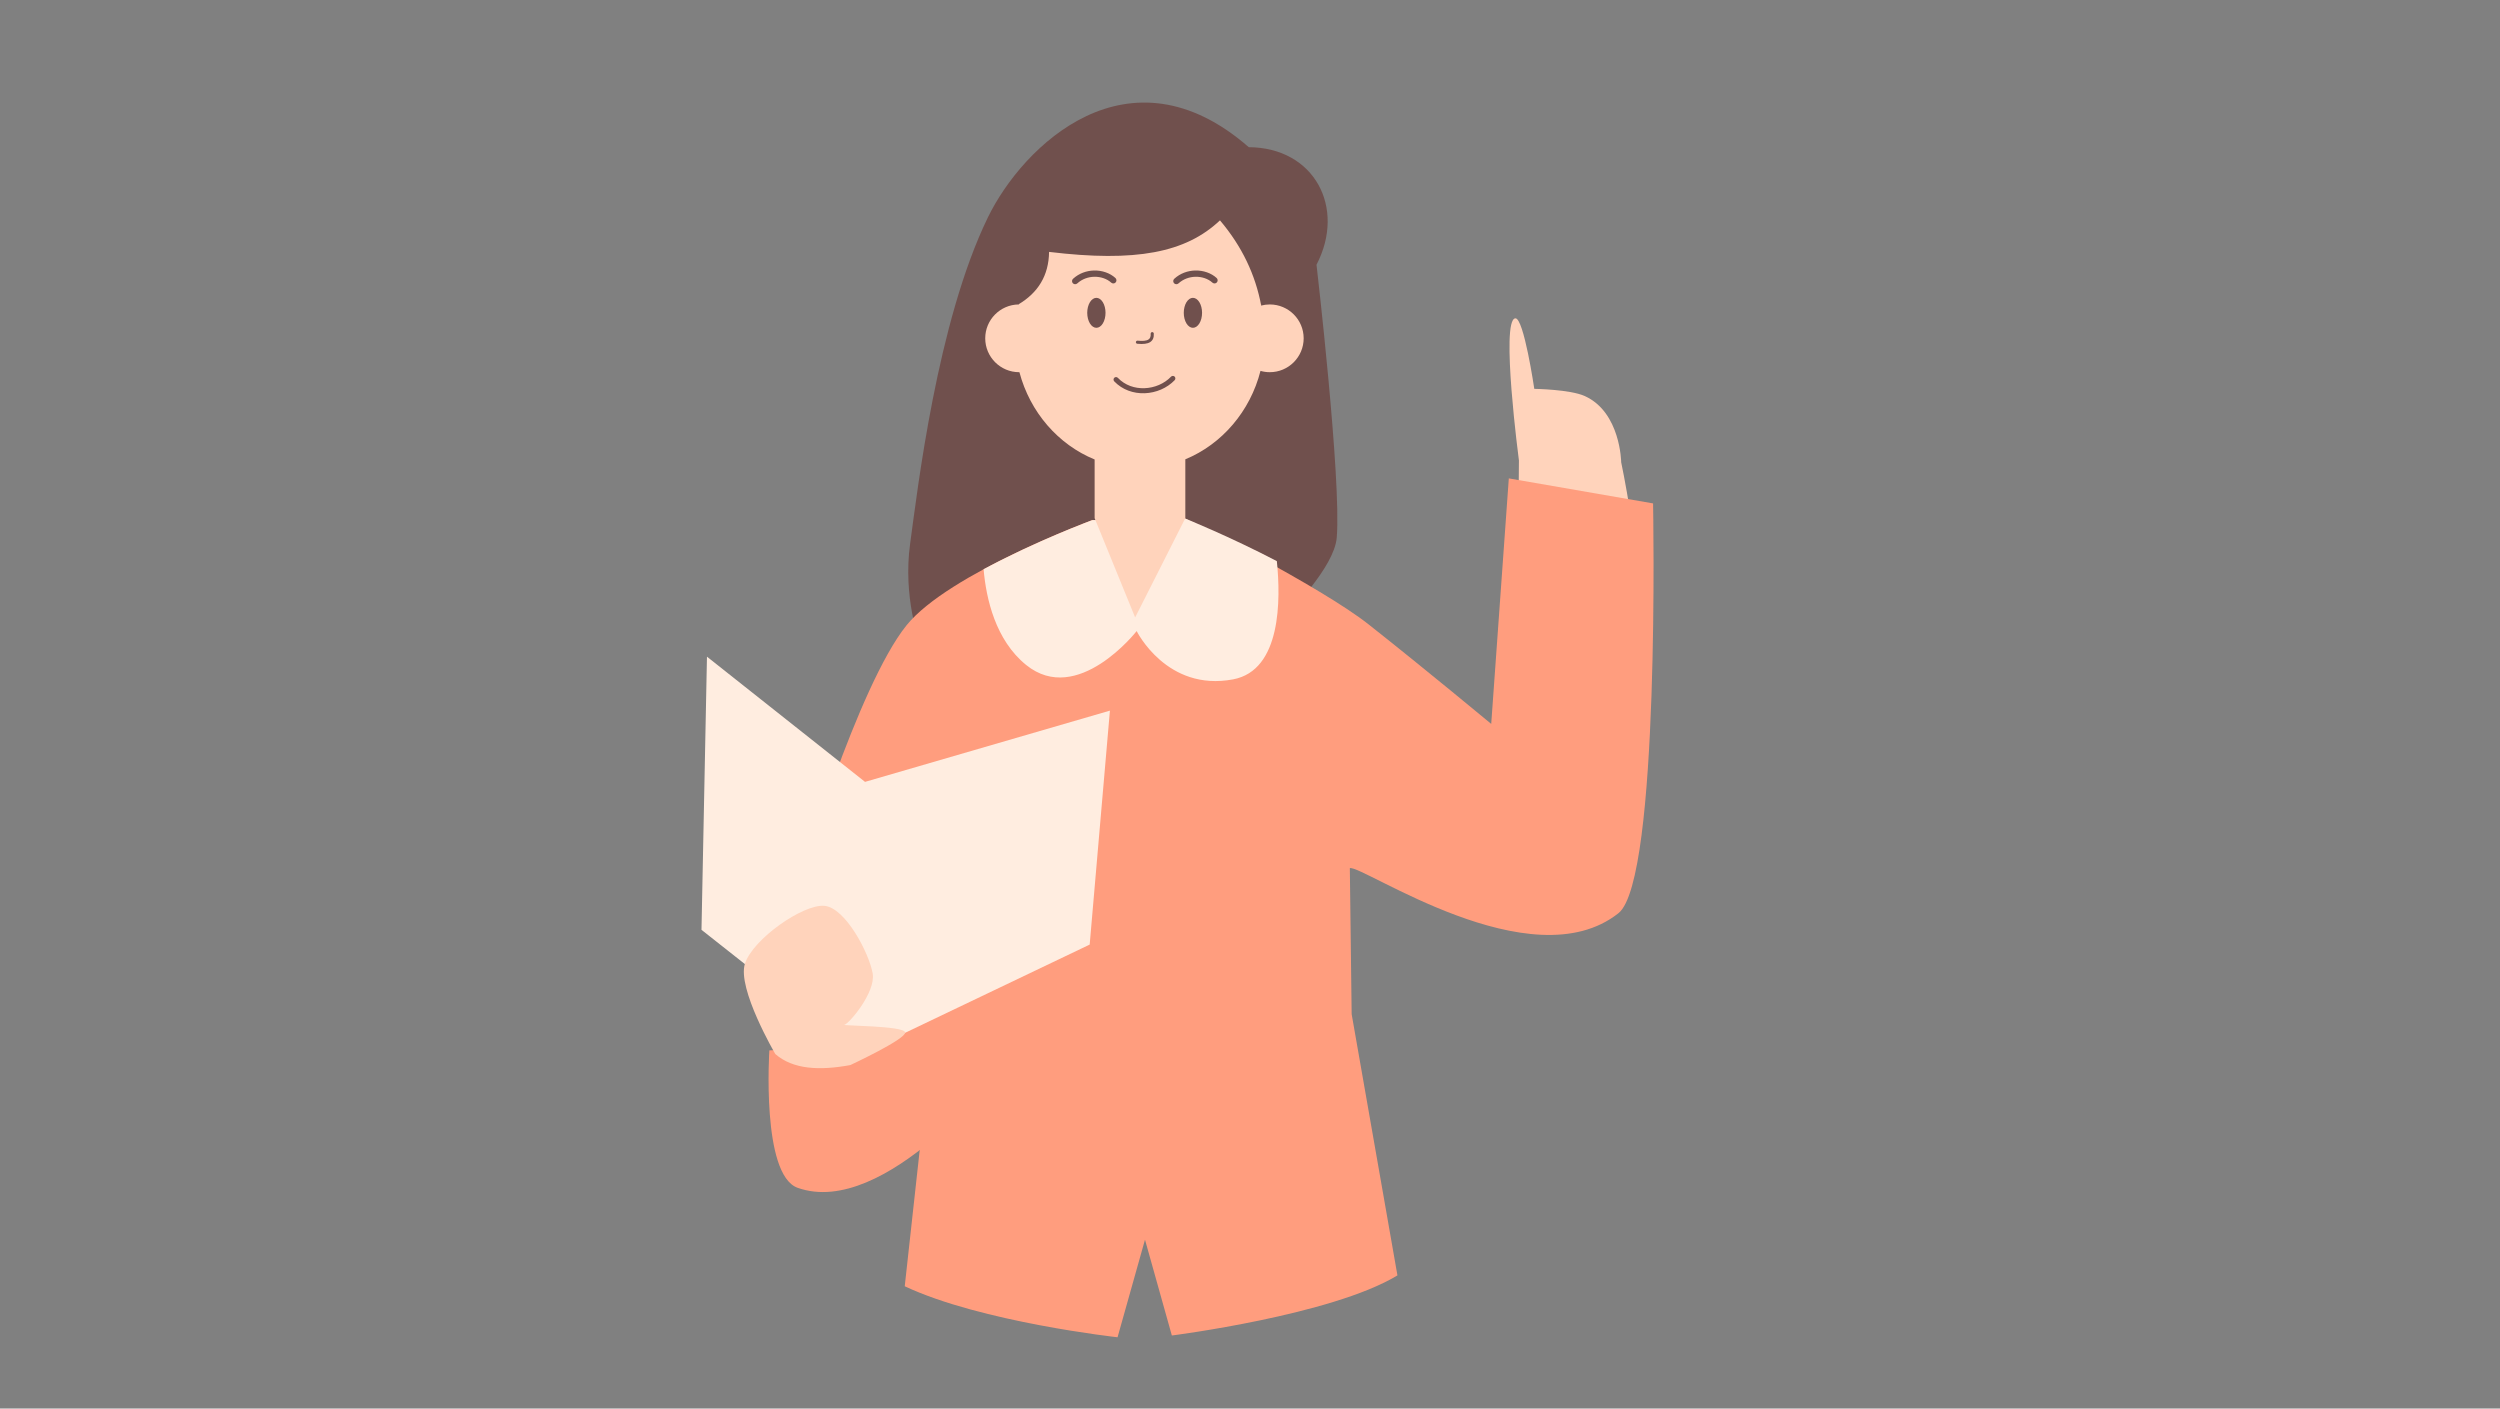 <svg xmlns="http://www.w3.org/2000/svg" xmlns:xlink="http://www.w3.org/1999/xlink" width="1640" zoomAndPan="magnify" viewBox="0 0 1230 693" height="924" preserveAspectRatio="xMidYMid meet" version="1.0"><rect x="0" y="0" width="1230" height="693" fill="#808080" stroke="none"/><defs><clipPath id="72b4c003fa"><path d="M 345.133 323 L 547 323 L 547 519 L 345.133 519 Z M 345.133 323 " clip-rule="nonzero"/></clipPath></defs><path fill="#70504d" d="M 614.398 72.41 C 646.707 72.629 662.316 102.176 647.723 130.254 C 647.723 130.254 660.039 235.918 657.68 264.52 C 656.457 279.293 633.551 301.867 633.551 301.867 L 452.367 315.66 C 452.367 315.66 444.172 293.809 447.773 267.582 C 451.375 241.359 460.988 158.375 486.078 106.887 C 503.277 71.602 555.371 20.895 614.398 72.41 Z M 614.398 72.41 " fill-opacity="1" fill-rule="evenodd"/><path fill="#ff9d7e" d="M 492.371 526.328 C 492.371 526.328 435.238 599.672 392.418 584.395 C 374.477 577.996 378.523 516.789 378.523 516.789 L 429.949 514.508 L 471.633 476.348 Z M 492.371 526.328 " fill-opacity="1" fill-rule="evenodd"/><path fill="#ffd3bb" d="M 785.559 417.562 C 760.672 434.254 746.32 344.418 746.32 344.418 L 747.312 226.562 C 747.312 226.562 738.203 157.512 745.508 156.617 C 749.699 156.105 754.871 191.316 754.871 191.316 C 754.871 191.316 772.48 191.57 779.727 194.867 C 797.367 202.875 797.625 227.43 797.625 227.43 C 797.625 227.43 831.574 386.699 785.559 417.562 Z M 785.559 417.562 " fill-opacity="1" fill-rule="evenodd"/><path fill="#ff9d7e" d="M 583.18 255.133 C 583.18 255.133 649.676 288.496 673.387 307.23 C 701.656 329.566 733.68 356.16 733.68 356.16 L 742.336 235.367 L 813.312 247.676 C 813.312 247.676 816.895 432.91 796.305 449.27 C 753.441 483.293 670.094 425.359 664.117 427.133 L 665.016 498.961 L 687.539 627.5 C 655.23 647.082 576.551 657.062 576.551 657.062 L 563.336 609.93 L 549.836 657.938 C 549.836 657.938 482.668 650.496 445.129 632.844 L 460.051 497.184 L 459.648 465.633 C 434.883 458.801 412.227 449.035 393.188 434.219 C 393.188 434.219 422.012 337.336 446.047 307.613 C 466.734 282.035 537.406 255.898 537.406 255.898 Z M 583.18 255.133 " fill-opacity="1" fill-rule="evenodd"/><g clip-path="url(#72b4c003fa)"><path fill="#ffede0" d="M 422.898 518.859 L 345.133 457.473 L 347.828 323.086 L 425.594 384.68 L 546.078 349.633 L 536.125 464.734 Z M 422.898 518.859 " fill-opacity="1" fill-rule="evenodd"/></g><path fill="#ffd3bb" d="M 381.453 518.59 C 381.453 518.59 362.52 486.238 366.523 474.082 C 370.527 461.926 395.039 444.848 405.512 445.656 C 415.984 446.469 427.699 469.188 429.359 478.945 C 430.934 488.23 417.746 503.684 415.465 504.191 C 413.184 504.695 444.848 504.625 445.324 507.93 C 445.805 511.234 418.367 524.012 418.367 524.012 C 403.27 526.805 390.227 526.215 381.453 518.59 Z M 381.453 518.59 " fill-opacity="1" fill-rule="evenodd"/><path fill="#ffede0" d="M 628.207 276.074 C 630.16 294.961 630.41 329.738 606.738 334.238 C 574.023 340.461 559.238 310.488 559.238 310.488 C 559.238 310.488 530.184 347.668 504.848 327.152 C 489.793 314.957 485.176 294.59 483.934 280.07 C 509.711 266.141 537.406 255.898 537.406 255.898 L 583.18 255.133 C 583.18 255.133 605.301 264.094 628.207 276.074 Z M 628.207 276.074 " fill-opacity="1" fill-rule="evenodd"/><path fill="#ffd3bb" d="M 620.508 150.332 C 624.492 112.238 596.566 81.602 567.664 81.602 C 538.938 81.602 497.742 117.52 501.168 149.789 C 492.07 149.918 484.734 157.336 484.734 166.453 C 484.734 175.648 492.207 183.117 501.398 183.117 C 501.457 183.117 501.496 183.117 501.551 183.117 C 506.781 202.816 520.629 218.734 538.555 226.062 L 538.555 254.941 L 558.492 303.785 L 583.18 254.941 L 583.18 225.984 C 601.203 218.543 615.086 202.402 620.164 182.477 C 621.617 182.895 623.148 183.117 624.738 183.117 C 633.934 183.117 641.402 175.648 641.402 166.453 C 641.402 157.254 633.934 149.789 624.738 149.789 C 623.285 149.789 621.867 149.98 620.508 150.332 Z M 620.508 150.332 " fill-opacity="1" fill-rule="evenodd"/><path fill="#70504d" d="M 577.949 187.035 C 574.176 190.984 568.719 193.273 563.184 193.473 C 557.727 193.668 552.23 191.832 548.188 187.609 C 547.727 187.117 547.746 186.332 548.227 185.859 C 548.723 185.387 549.508 185.406 549.988 185.902 C 553.512 189.59 558.32 191.168 563.09 190.996 C 567.973 190.82 572.816 188.816 576.152 185.324 C 576.629 184.832 577.414 184.812 577.914 185.285 C 578.391 185.758 578.41 186.543 577.949 187.035 Z M 577.949 187.035 " fill-opacity="1" fill-rule="evenodd"/><path fill="#70504d" d="M 567.664 164.102 C 567.801 166.129 567.168 167.48 565.883 168.309 C 564.562 169.16 562.438 169.422 559.547 169.129 C 559.125 169.086 558.816 168.707 558.855 168.293 C 558.914 167.871 559.277 167.566 559.699 167.609 C 562.148 167.859 563.949 167.742 565.062 167.027 C 565.902 166.48 566.23 165.547 566.133 164.207 C 566.113 163.789 566.422 163.422 566.844 163.391 C 567.262 163.363 567.629 163.68 567.664 164.102 Z M 567.664 164.102 " fill-opacity="1" fill-rule="evenodd"/><path fill="#70504d" d="M 534.914 153.906 C 534.918 154.391 534.945 154.871 535.004 155.344 C 535.059 155.82 535.145 156.281 535.258 156.73 C 535.371 157.176 535.512 157.602 535.676 158.004 C 535.84 158.406 536.027 158.777 536.234 159.121 C 536.441 159.465 536.672 159.77 536.918 160.039 C 537.16 160.309 537.422 160.535 537.695 160.719 C 537.969 160.906 538.25 161.047 538.539 161.141 C 538.828 161.234 539.121 161.281 539.418 161.281 C 539.711 161.281 540.004 161.234 540.297 161.141 C 540.586 161.047 540.867 160.906 541.141 160.719 C 541.414 160.535 541.672 160.309 541.918 160.039 C 542.164 159.77 542.391 159.465 542.598 159.121 C 542.809 158.777 542.996 158.406 543.16 158.004 C 543.324 157.602 543.461 157.176 543.574 156.73 C 543.688 156.281 543.773 155.82 543.832 155.344 C 543.887 154.871 543.918 154.391 543.918 153.906 C 543.918 153.422 543.887 152.941 543.832 152.469 C 543.773 151.992 543.688 151.531 543.574 151.086 C 543.461 150.637 543.324 150.211 543.16 149.809 C 542.996 149.406 542.809 149.035 542.598 148.691 C 542.391 148.352 542.164 148.043 541.918 147.777 C 541.672 147.508 541.414 147.281 541.141 147.094 C 540.867 146.91 540.586 146.77 540.297 146.676 C 540.004 146.582 539.711 146.531 539.418 146.531 C 539.121 146.531 538.828 146.582 538.539 146.676 C 538.25 146.77 537.969 146.91 537.695 147.094 C 537.422 147.281 537.16 147.508 536.918 147.777 C 536.672 148.043 536.441 148.352 536.234 148.691 C 536.027 149.035 535.84 149.406 535.676 149.809 C 535.512 150.211 535.371 150.637 535.258 151.086 C 535.145 151.531 535.059 151.992 535.004 152.469 C 534.945 152.941 534.918 153.422 534.914 153.906 Z M 534.914 153.906 " fill-opacity="1" fill-rule="nonzero"/><path fill="#70504d" d="M 582.414 153.906 C 582.414 154.391 582.441 154.871 582.5 155.344 C 582.559 155.82 582.645 156.281 582.758 156.73 C 582.867 157.176 583.008 157.602 583.172 158.004 C 583.336 158.406 583.523 158.777 583.73 159.121 C 583.941 159.465 584.168 159.77 584.414 160.039 C 584.66 160.309 584.918 160.535 585.191 160.719 C 585.465 160.906 585.746 161.047 586.035 161.141 C 586.324 161.234 586.617 161.281 586.914 161.281 C 587.207 161.281 587.504 161.234 587.793 161.141 C 588.082 161.047 588.363 160.906 588.637 160.719 C 588.91 160.535 589.168 160.309 589.414 160.039 C 589.66 159.77 589.887 159.465 590.098 159.121 C 590.305 158.777 590.492 158.406 590.656 158.004 C 590.82 157.602 590.961 157.176 591.074 156.73 C 591.184 156.281 591.27 155.82 591.328 155.344 C 591.387 154.871 591.414 154.391 591.414 153.906 C 591.414 153.422 591.387 152.941 591.328 152.469 C 591.27 151.992 591.184 151.531 591.074 151.086 C 590.961 150.637 590.82 150.211 590.656 149.809 C 590.492 149.406 590.305 149.035 590.098 148.691 C 589.887 148.352 589.66 148.043 589.414 147.777 C 589.168 147.508 588.91 147.281 588.637 147.094 C 588.363 146.91 588.082 146.77 587.793 146.676 C 587.504 146.582 587.207 146.531 586.914 146.531 C 586.617 146.531 586.324 146.582 586.035 146.676 C 585.746 146.77 585.465 146.91 585.191 147.094 C 584.918 147.281 584.66 147.508 584.414 147.777 C 584.168 148.043 583.941 148.352 583.73 148.691 C 583.523 149.035 583.336 149.406 583.172 149.809 C 583.008 150.211 582.867 150.637 582.758 151.086 C 582.645 151.531 582.559 151.992 582.5 152.469 C 582.441 152.941 582.414 153.422 582.414 153.906 Z M 582.414 153.906 " fill-opacity="1" fill-rule="nonzero"/><path fill="#70504d" d="M 546.715 139.055 C 544.586 137.129 541.504 136.102 538.344 136.176 C 535.414 136.242 532.406 137.262 530.012 139.438 C 529.379 140.012 528.402 139.969 527.828 139.336 C 527.254 138.707 527.312 137.73 527.945 137.156 C 530.895 134.453 534.629 133.172 538.266 133.086 C 542.25 132.996 546.117 134.344 548.781 136.773 C 549.414 137.348 549.469 138.324 548.895 138.953 C 548.32 139.586 547.344 139.629 546.715 139.055 Z M 546.715 139.055 " fill-opacity="1" fill-rule="evenodd"/><path fill="#70504d" d="M 596.508 139.055 C 594.383 137.129 591.301 136.102 588.141 136.176 C 585.211 136.242 582.203 137.262 579.809 139.438 C 579.176 140.012 578.199 139.969 577.625 139.336 C 577.051 138.707 577.109 137.73 577.742 137.156 C 580.688 134.453 584.426 133.172 588.062 133.086 C 592.047 132.996 595.914 134.344 598.578 136.773 C 599.211 137.348 599.266 138.324 598.691 138.953 C 598.117 139.586 597.141 139.629 596.508 139.055 Z M 596.508 139.055 " fill-opacity="1" fill-rule="evenodd"/><path fill="#70504d" d="M 628.762 134.848 L 620.508 150.332 C 617.672 135.188 611.047 121.176 600.227 108.418 C 583.391 124.336 558.875 129.098 516.145 123.934 C 515.992 135.59 510.707 144.055 501.016 149.789 L 493.164 134.465 C 493.164 134.465 531.297 69.656 566.516 74.707 C 601.738 79.762 632.074 97.387 628.762 134.848 Z M 628.762 134.848 " fill-opacity="1" fill-rule="evenodd"/></svg>